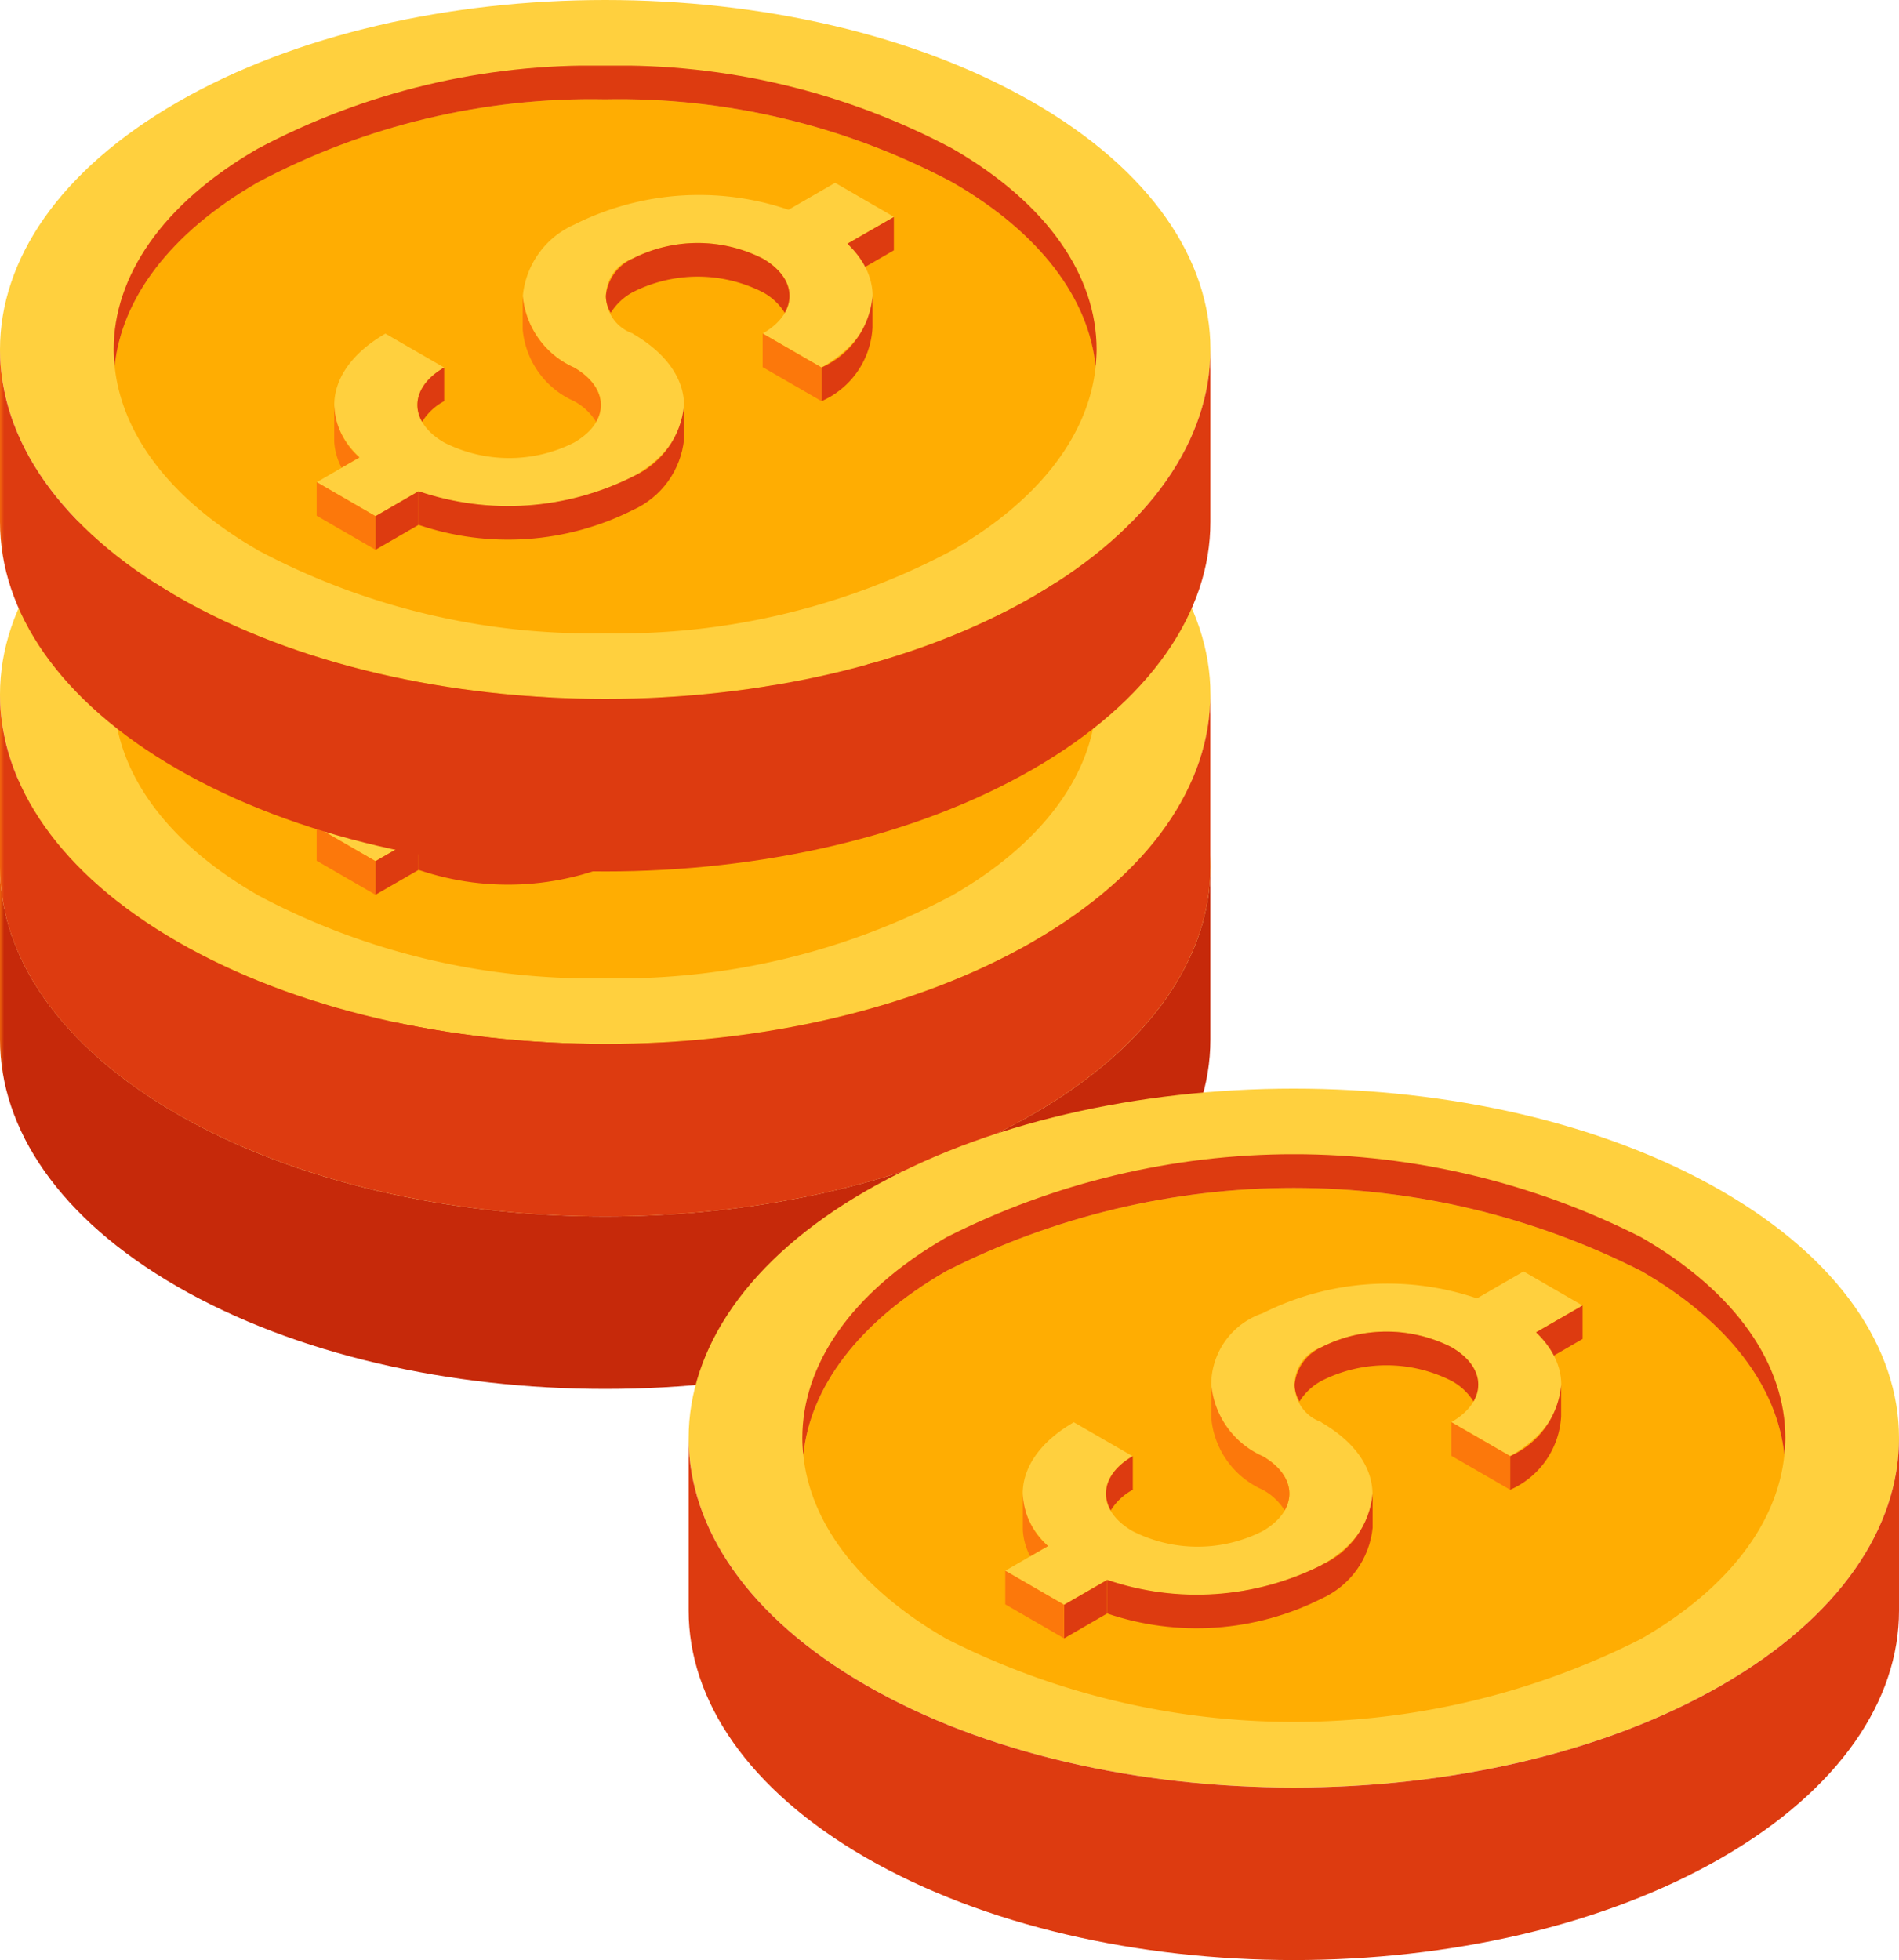 <svg id="Group_5719" data-name="Group 5719" xmlns="http://www.w3.org/2000/svg" xmlns:xlink="http://www.w3.org/1999/xlink" width="77.497" height="79.979" viewBox="0 0 77.497 79.979">
  <defs>
    <clipPath id="clip-path">
      <rect id="Rectangle_1347" data-name="Rectangle 1347" width="77.497" height="79.979" fill="none"/>
    </clipPath>
    <clipPath id="clip-path-2">
      <path id="Path_5252" data-name="Path 5252" d="M42.159,159.134c-4.821,2.784-11.141,4.177-17.46,4.177s-12.641-1.392-17.464-4.177S0,152.7,0,149.051v7.04c0,3.648,2.412,7.3,7.234,10.081S18.378,170.35,24.7,170.35s12.639-1.392,17.46-4.175,7.237-6.435,7.235-10.085v-7.038c0,3.648-2.41,7.3-7.235,10.083" transform="translate(0 -149.051)" fill="none"/>
    </clipPath>
    <linearGradient id="linear-gradient" y1="2.094" x2="0.005" y2="2.094" gradientUnits="objectBoundingBox">
      <stop offset="0" stop-color="#fc780b"/>
      <stop offset="1" stop-color="#c6290a"/>
    </linearGradient>
    <clipPath id="clip-path-4">
      <path id="Path_5254" data-name="Path 5254" d="M25.42,103.653c-3.916,2.261-5.873,5.224-5.873,8.188a6.378,6.378,0,0,0,.04.686c.279-2.731,2.222-5.414,5.834-7.5A28.994,28.994,0,0,1,39.6,101.633a28.986,28.986,0,0,1,14.183,3.392c3.614,2.087,5.557,4.772,5.835,7.5a6.5,6.5,0,0,0,.041-.688c0-2.963-1.959-5.927-5.876-8.188A29,29,0,0,0,39.6,100.26a29.008,29.008,0,0,0-14.183,3.393" transform="translate(-19.547 -100.26)" fill="none"/>
    </clipPath>
    <linearGradient id="linear-gradient-2" x1="-0.116" y1="4.58" x2="-0.11" y2="4.58" gradientUnits="objectBoundingBox">
      <stop offset="0" stop-color="#fc780b"/>
      <stop offset="1" stop-color="#dd3b10"/>
    </linearGradient>
    <clipPath id="clip-path-6">
      <path id="Path_5265" data-name="Path 5265" d="M80.7,161.539a11.351,11.351,0,0,1-8.751.6v1.373a11.343,11.343,0,0,0,8.751-.606,3.559,3.559,0,0,0,2.087-2.892l0,0v-1.393a3.556,3.556,0,0,1-2.089,2.911" transform="translate(-71.947 -158.628)" fill="none"/>
    </clipPath>
    <linearGradient id="linear-gradient-3" x1="-1.575" y1="7.235" x2="-1.553" y2="7.235" xlink:href="#linear-gradient-2"/>
    <clipPath id="clip-path-8">
      <path id="Path_5268" data-name="Path 5268" d="M42.159,129.477c-4.821,2.784-11.141,4.177-17.46,4.177s-12.641-1.393-17.464-4.177S0,123.042,0,119.394v7.04c0,3.648,2.412,7.3,7.234,10.081s11.144,4.177,17.464,4.177,12.639-1.392,17.46-4.175,7.237-6.435,7.235-10.086v-7.038c0,3.648-2.41,7.3-7.235,10.083" transform="translate(0 -119.394)" fill="none"/>
    </clipPath>
    <linearGradient id="linear-gradient-4" x1="0" y1="2.425" x2="0.005" y2="2.425" xlink:href="#linear-gradient-2"/>
    <clipPath id="clip-path-10">
      <path id="Path_5270" data-name="Path 5270" d="M25.42,73.995c-3.916,2.261-5.873,5.224-5.873,8.188a6.371,6.371,0,0,0,.04.685c.279-2.73,2.222-5.414,5.834-7.5A28.991,28.991,0,0,1,39.6,71.976a28.983,28.983,0,0,1,14.183,3.392c3.614,2.087,5.557,4.772,5.835,7.5a6.49,6.49,0,0,0,.041-.688c0-2.963-1.959-5.927-5.876-8.188A29,29,0,0,0,39.6,70.6,29.01,29.01,0,0,0,25.42,73.995" transform="translate(-19.547 -70.602)" fill="none"/>
    </clipPath>
    <linearGradient id="linear-gradient-5" x1="-0.116" y1="5.153" x2="-0.11" y2="5.153" xlink:href="#linear-gradient-2"/>
    <clipPath id="clip-path-12">
      <path id="Path_5281" data-name="Path 5281" d="M80.7,131.881a11.351,11.351,0,0,1-8.751.6v1.373a11.342,11.342,0,0,0,8.751-.607,3.558,3.558,0,0,0,2.087-2.892l0,0V128.97a3.556,3.556,0,0,1-2.089,2.911" transform="translate(-71.947 -128.97)" fill="none"/>
    </clipPath>
    <linearGradient id="linear-gradient-6" x1="-1.575" y1="8.437" x2="-1.553" y2="8.437" xlink:href="#linear-gradient-2"/>
    <clipPath id="clip-path-14">
      <path id="Path_5284" data-name="Path 5284" d="M42.159,70.162c-4.821,2.784-11.141,4.177-17.46,4.177S12.057,72.946,7.234,70.162,0,63.727,0,60.079v7.04c0,3.648,2.412,7.3,7.234,10.081S18.378,81.378,24.7,81.378s12.639-1.392,17.46-4.176,7.237-6.435,7.235-10.085V60.079c0,3.648-2.41,7.3-7.235,10.083" transform="translate(0 -60.079)" fill="none"/>
    </clipPath>
    <linearGradient id="linear-gradient-7" x1="0" y1="3.086" x2="0.005" y2="3.086" xlink:href="#linear-gradient-2"/>
    <clipPath id="clip-path-16">
      <path id="Path_5286" data-name="Path 5286" d="M25.42,14.681c-3.916,2.261-5.873,5.224-5.873,8.188a6.379,6.379,0,0,0,.04.686c.279-2.731,2.222-5.414,5.834-7.5A28.994,28.994,0,0,1,39.6,12.662a28.986,28.986,0,0,1,14.183,3.391c3.614,2.087,5.557,4.772,5.835,7.5a6.5,6.5,0,0,0,.041-.688c0-2.963-1.959-5.927-5.876-8.188A29,29,0,0,0,39.6,11.288,29.008,29.008,0,0,0,25.42,14.681" transform="translate(-19.547 -11.288)" fill="none"/>
    </clipPath>
    <linearGradient id="linear-gradient-8" x1="-0.116" y1="6.301" x2="-0.11" y2="6.301" xlink:href="#linear-gradient-2"/>
    <clipPath id="clip-path-18">
      <path id="Path_5297" data-name="Path 5297" d="M80.7,72.567a11.352,11.352,0,0,1-8.751.6v1.373a11.342,11.342,0,0,0,8.751-.606,3.559,3.559,0,0,0,2.087-2.892l0,0V69.656A3.556,3.556,0,0,1,80.7,72.567" transform="translate(-71.947 -69.656)" fill="none"/>
    </clipPath>
    <linearGradient id="linear-gradient-9" x1="-1.575" y1="10.844" x2="-1.553" y2="10.844" xlink:href="#linear-gradient-2"/>
    <clipPath id="clip-path-20">
      <path id="Path_5300" data-name="Path 5300" d="M160.567,257.323c-4.822,2.784-11.141,4.177-17.461,4.177s-12.641-1.392-17.464-4.177-7.234-6.435-7.234-10.083v7.04c0,3.648,2.412,7.3,7.234,10.081s11.144,4.178,17.464,4.178,12.639-1.392,17.461-4.175,7.237-6.435,7.235-10.085V247.24c0,3.648-2.41,7.3-7.235,10.083" transform="translate(-118.408 -247.24)" fill="none"/>
    </clipPath>
    <linearGradient id="linear-gradient-10" x1="-0.569" y1="1" x2="-0.564" y2="1" xlink:href="#linear-gradient-2"/>
    <clipPath id="clip-path-22">
      <path id="Path_5302" data-name="Path 5302" d="M143.828,201.841c-3.916,2.261-5.873,5.224-5.873,8.188a6.378,6.378,0,0,0,.04.686c.279-2.731,2.222-5.414,5.834-7.5a31.351,31.351,0,0,1,28.366,0c3.614,2.087,5.557,4.772,5.835,7.5a6.49,6.49,0,0,0,.041-.688c0-2.963-1.959-5.927-5.876-8.188a31.345,31.345,0,0,0-28.366,0" transform="translate(-137.955 -198.449)" fill="none"/>
    </clipPath>
    <linearGradient id="linear-gradient-11" x1="-0.816" y1="2.68" x2="-0.81" y2="2.68" xlink:href="#linear-gradient-2"/>
    <clipPath id="clip-path-24">
      <path id="Path_5313" data-name="Path 5313" d="M199.105,259.728a11.352,11.352,0,0,1-8.751.6v1.373a11.344,11.344,0,0,0,8.751-.606,3.56,3.56,0,0,0,2.087-2.892l0,0v-1.393a3.556,3.556,0,0,1-2.089,2.911" transform="translate(-190.354 -256.817)" fill="none"/>
    </clipPath>
    <linearGradient id="linear-gradient-12" x1="-4.168" y1="3.251" x2="-4.146" y2="3.251" xlink:href="#linear-gradient-2"/>
  </defs>
  <g id="Group_5569" data-name="Group 5569">
    <g id="Group_5568" data-name="Group 5568" clip-path="url(#clip-path)">
      <path id="Path_5251" data-name="Path 5251" d="M0,103.231c0-3.648,2.41-7.3,7.233-10.083S18.376,88.972,24.7,88.972s12.64,1.393,17.462,4.176,7.234,6.433,7.235,10.083-2.41,7.3-7.235,10.083-11.141,4.177-17.461,4.177S12.057,116.1,7.234,113.314,0,106.879,0,103.231" transform="translate(0 -67.855)" fill="#ffd03e"/>
    </g>
  </g>
  <g id="Group_5571" data-name="Group 5571" transform="translate(0 35.376)">
    <g id="Group_5570" data-name="Group 5570" clip-path="url(#clip-path-2)">
      <rect id="Rectangle_1348" data-name="Rectangle 1348" width="49.396" height="21.299" transform="translate(0 0)" fill="url(#linear-gradient)"/>
    </g>
  </g>
  <g id="Group_5573" data-name="Group 5573">
    <g id="Group_5572" data-name="Group 5572" clip-path="url(#clip-path)">
      <path id="Path_5253" data-name="Path 5253" d="M25.55,124.443a29,29,0,0,0,14.183,3.393,28.992,28.992,0,0,0,14.18-3.393c3.614-2.085,5.557-4.771,5.835-7.5-.278-2.731-2.221-5.416-5.835-7.5a28.985,28.985,0,0,0-14.183-3.391,28.994,28.994,0,0,0-14.183,3.391c-3.612,2.087-5.554,4.77-5.834,7.5.28,2.731,2.222,5.417,5.837,7.5" transform="translate(-15.034 -80.878)" fill="#ffad02"/>
    </g>
  </g>
  <g id="Group_5575" data-name="Group 5575" transform="translate(4.639 23.796)">
    <g id="Group_5574" data-name="Group 5574" clip-path="url(#clip-path-4)">
      <rect id="Rectangle_1350" data-name="Rectangle 1350" width="40.116" height="12.268" transform="translate(0 0)" fill="url(#linear-gradient-2)"/>
    </g>
  </g>
  <g id="Group_5577" data-name="Group 5577">
    <g id="Group_5576" data-name="Group 5576" clip-path="url(#clip-path)">
      <path id="Path_5255" data-name="Path 5255" d="M145.688,128.718l1.9-1.1v-1.371l-1.9,1.094Z" transform="translate(-111.11 -96.287)" fill="#dd3b10"/>
      <path id="Path_5256" data-name="Path 5256" d="M67.347,126.55a1.614,1.614,0,0,1,0-3.059,5.858,5.858,0,0,1,5.3,0c1.461.843,1.461,2.216,0,3.059l2.4,1.386c2.371-1.369,2.717-3.467,1.05-5.053L78,121.79l-2.4-1.389-1.9,1.1a11.341,11.341,0,0,0-8.751.609,3.077,3.077,0,0,0,0,5.831c1.461.844,1.462,2.216,0,3.059a5.865,5.865,0,0,1-5.3,0c-1.46-.843-1.46-2.215,0-3.059l-2.4-1.386c-2.373,1.369-2.719,3.467-1.055,5.053l-1.749,1.01,2.4,1.388,1.75-1.011a11.351,11.351,0,0,0,8.751-.6c2.785-1.61,2.785-4.226,0-5.835" transform="translate(-41.52 -91.825)" fill="#ffd03e"/>
      <path id="Path_5257" data-name="Path 5257" d="M54.442,173.226l2.4,1.388v-1.373l-2.4-1.388Z" transform="translate(-41.52 -131.065)" fill="#fc780b"/>
      <path id="Path_5258" data-name="Path 5258" d="M64.572,175.825l1.75-1.011v-1.373l-1.75,1.011Z" transform="translate(-49.246 -132.276)" fill="#dd3b10"/>
      <path id="Path_5259" data-name="Path 5259" d="M131.138,147.681l2.4,1.387V147.7l-2.4-1.386Z" transform="translate(-100.014 -111.584)" fill="#fc780b"/>
      <path id="Path_5260" data-name="Path 5260" d="M72.861,153.523V152.15c-1.036.6-1.333,1.464-.9,2.216a2.384,2.384,0,0,1,.9-.843" transform="translate(-54.735 -116.039)" fill="#dd3b10"/>
      <path id="Path_5261" data-name="Path 5261" d="M57.46,158.3l0,1.546,0,0a2.643,2.643,0,0,0,.3,1.083l.728-.42a2.951,2.951,0,0,1-1.028-2.2Z" transform="translate(-43.822 -120.732)" fill="#fc780b"/>
      <path id="Path_5262" data-name="Path 5262" d="M91.966,144.15a2.38,2.38,0,0,1,.9.844c.434-.752.135-1.617-.9-2.216a3.547,3.547,0,0,1-2.093-2.917v1.374a3.547,3.547,0,0,0,2.093,2.915" transform="translate(-68.542 -106.666)" fill="#fc780b"/>
      <path id="Path_5263" data-name="Path 5263" d="M117.612,158.479v-.028h0c0,.009,0,.018,0,.028" transform="translate(-89.696 -120.844)" fill="#fbba05"/>
      <path id="Path_5264" data-name="Path 5264" d="M143.344,139.855a3.523,3.523,0,0,1-2.079,2.918v1.373a3.482,3.482,0,0,0,2.078-3l0,0v-1.3Z" transform="translate(-107.737 -106.662)" fill="#dd3b10"/>
    </g>
  </g>
  <g id="Group_5579" data-name="Group 5579" transform="translate(17.076 37.649)">
    <g id="Group_5578" data-name="Group 5578" clip-path="url(#clip-path-6)">
      <rect id="Rectangle_1352" data-name="Rectangle 1352" width="10.841" height="5.85" transform="translate(0 0)" fill="url(#linear-gradient-3)"/>
    </g>
  </g>
  <g id="Group_5581" data-name="Group 5581">
    <g id="Group_5580" data-name="Group 5580" clip-path="url(#clip-path)">
      <path id="Path_5266" data-name="Path 5266" d="M110.588,131.386a5.858,5.858,0,0,0-5.3,0,1.864,1.864,0,0,0-1.1,1.529,1.366,1.366,0,0,0,.2.687,2.4,2.4,0,0,1,.9-.843,5.856,5.856,0,0,1,5.3,0,2.376,2.376,0,0,1,.9.843c.435-.754.138-1.618-.9-2.216" transform="translate(-79.464 -99.72)" fill="#dd3b10"/>
      <path id="Path_5267" data-name="Path 5267" d="M0,73.574c0-3.648,2.41-7.3,7.233-10.083S18.376,59.315,24.7,59.315s12.64,1.393,17.462,4.176,7.234,6.433,7.235,10.083-2.41,7.3-7.235,10.083S31.018,87.834,24.7,87.834,12.057,86.441,7.234,83.657,0,77.222,0,73.574" transform="translate(0 -45.237)" fill="#ffd03e"/>
    </g>
  </g>
  <g id="Group_5583" data-name="Group 5583" transform="translate(0 28.337)">
    <g id="Group_5582" data-name="Group 5582" clip-path="url(#clip-path-8)">
      <rect id="Rectangle_1354" data-name="Rectangle 1354" width="49.396" height="21.299" transform="translate(0 0)" fill="url(#linear-gradient-4)"/>
    </g>
  </g>
  <g id="Group_5585" data-name="Group 5585">
    <g id="Group_5584" data-name="Group 5584" clip-path="url(#clip-path)">
      <path id="Path_5269" data-name="Path 5269" d="M25.55,94.785a29,29,0,0,0,14.183,3.393,28.992,28.992,0,0,0,14.18-3.393c3.614-2.085,5.557-4.771,5.835-7.5-.278-2.731-2.221-5.416-5.835-7.5A28.982,28.982,0,0,0,39.73,76.39a28.991,28.991,0,0,0-14.183,3.392c-3.612,2.087-5.554,4.77-5.834,7.5.28,2.731,2.222,5.417,5.837,7.5" transform="translate(-15.034 -58.26)" fill="#ffad02"/>
    </g>
  </g>
  <g id="Group_5587" data-name="Group 5587" transform="translate(4.639 16.757)">
    <g id="Group_5586" data-name="Group 5586" clip-path="url(#clip-path-10)">
      <rect id="Rectangle_1356" data-name="Rectangle 1356" width="40.116" height="12.268" transform="translate(0 0)" fill="url(#linear-gradient-5)"/>
    </g>
  </g>
  <g id="Group_5589" data-name="Group 5589">
    <g id="Group_5588" data-name="Group 5588" clip-path="url(#clip-path)">
      <path id="Path_5271" data-name="Path 5271" d="M145.688,99.061l1.9-1.1V96.594l-1.9,1.094Z" transform="translate(-111.11 -73.668)" fill="#dd3b10"/>
      <path id="Path_5272" data-name="Path 5272" d="M67.347,96.893a1.614,1.614,0,0,1,0-3.059,5.858,5.858,0,0,1,5.3,0c1.461.843,1.461,2.216,0,3.059l2.4,1.386c2.371-1.369,2.717-3.467,1.05-5.053L78,92.133l-2.4-1.389-1.9,1.1a11.341,11.341,0,0,0-8.751.609,3.077,3.077,0,0,0,0,5.831c1.461.844,1.462,2.216,0,3.059a5.864,5.864,0,0,1-5.3,0c-1.46-.843-1.46-2.215,0-3.059l-2.4-1.386c-2.373,1.369-2.719,3.467-1.055,5.053l-1.749,1.01,2.4,1.388,1.75-1.011a11.351,11.351,0,0,0,8.751-.6c2.785-1.609,2.785-4.226,0-5.835" transform="translate(-41.52 -69.207)" fill="#ffd03e"/>
      <path id="Path_5273" data-name="Path 5273" d="M54.442,143.569l2.4,1.388v-1.373l-2.4-1.388Z" transform="translate(-41.52 -108.447)" fill="#fc780b"/>
      <path id="Path_5274" data-name="Path 5274" d="M64.572,146.167l1.75-1.011v-1.373l-1.75,1.011Z" transform="translate(-49.246 -109.658)" fill="#dd3b10"/>
      <path id="Path_5275" data-name="Path 5275" d="M131.138,118.023l2.4,1.387v-1.373l-2.4-1.386Z" transform="translate(-100.014 -88.965)" fill="#fc780b"/>
      <path id="Path_5276" data-name="Path 5276" d="M72.861,123.865v-1.373c-1.036.6-1.333,1.464-.9,2.216a2.381,2.381,0,0,1,.9-.843" transform="translate(-54.735 -93.42)" fill="#dd3b10"/>
      <path id="Path_5277" data-name="Path 5277" d="M57.46,128.647l0,1.546,0,0a2.643,2.643,0,0,0,.3,1.083l.728-.42a2.951,2.951,0,0,1-1.028-2.2Z" transform="translate(-43.822 -98.114)" fill="#fc780b"/>
      <path id="Path_5278" data-name="Path 5278" d="M91.966,114.492a2.38,2.38,0,0,1,.9.844c.434-.752.135-1.617-.9-2.216a3.547,3.547,0,0,1-2.093-2.917v1.374a3.547,3.547,0,0,0,2.093,2.915" transform="translate(-68.542 -84.047)" fill="#fc780b"/>
      <path id="Path_5279" data-name="Path 5279" d="M117.612,128.821v-.028h0c0,.009,0,.018,0,.028" transform="translate(-89.696 -98.225)" fill="#fbba05"/>
      <path id="Path_5280" data-name="Path 5280" d="M143.344,110.2a3.523,3.523,0,0,1-2.079,2.918v1.373a3.482,3.482,0,0,0,2.078-3l0,0v-1.3Z" transform="translate(-107.737 -84.043)" fill="#dd3b10"/>
    </g>
  </g>
  <g id="Group_5591" data-name="Group 5591" transform="translate(17.076 30.61)">
    <g id="Group_5590" data-name="Group 5590" clip-path="url(#clip-path-12)">
      <rect id="Rectangle_1358" data-name="Rectangle 1358" width="10.841" height="5.851" fill="url(#linear-gradient-6)"/>
    </g>
  </g>
  <g id="Group_5593" data-name="Group 5593">
    <g id="Group_5592" data-name="Group 5592" clip-path="url(#clip-path)">
      <path id="Path_5282" data-name="Path 5282" d="M110.588,101.729a5.858,5.858,0,0,0-5.3,0,1.864,1.864,0,0,0-1.1,1.529,1.364,1.364,0,0,0,.2.687,2.4,2.4,0,0,1,.9-.842,5.856,5.856,0,0,1,5.3,0,2.376,2.376,0,0,1,.9.843c.435-.754.138-1.618-.9-2.216" transform="translate(-79.464 -77.102)" fill="#dd3b10"/>
      <path id="Path_5283" data-name="Path 5283" d="M0,14.259c0-3.648,2.41-7.3,7.233-10.083S18.376,0,24.7,0s12.64,1.393,17.462,4.176,7.234,6.433,7.235,10.083-2.41,7.3-7.235,10.083S31.018,28.519,24.7,28.519,12.057,27.126,7.234,24.342,0,17.907,0,14.259" transform="translate(0)" fill="#ffd03e"/>
    </g>
  </g>
  <g id="Group_5595" data-name="Group 5595" transform="translate(0 14.259)">
    <g id="Group_5594" data-name="Group 5594" clip-path="url(#clip-path-14)">
      <rect id="Rectangle_1360" data-name="Rectangle 1360" width="49.396" height="21.299" transform="translate(0 0)" fill="url(#linear-gradient-7)"/>
    </g>
  </g>
  <g id="Group_5597" data-name="Group 5597">
    <g id="Group_5596" data-name="Group 5596" clip-path="url(#clip-path)">
      <path id="Path_5285" data-name="Path 5285" d="M25.55,35.471a29,29,0,0,0,14.183,3.393,28.992,28.992,0,0,0,14.18-3.393c3.614-2.085,5.557-4.771,5.835-7.5-.278-2.731-2.221-5.416-5.835-7.5A28.985,28.985,0,0,0,39.73,17.076a28.994,28.994,0,0,0-14.183,3.391c-3.612,2.087-5.554,4.77-5.834,7.5.28,2.731,2.222,5.417,5.837,7.5" transform="translate(-15.034 -13.023)" fill="#ffad02"/>
    </g>
  </g>
  <g id="Group_5599" data-name="Group 5599" transform="translate(4.639 2.679)">
    <g id="Group_5598" data-name="Group 5598" clip-path="url(#clip-path-16)">
      <rect id="Rectangle_1362" data-name="Rectangle 1362" width="40.116" height="12.268" transform="translate(0 0)" fill="url(#linear-gradient-8)"/>
    </g>
  </g>
  <g id="Group_5601" data-name="Group 5601">
    <g id="Group_5600" data-name="Group 5600" clip-path="url(#clip-path)">
      <path id="Path_5287" data-name="Path 5287" d="M145.688,39.746l1.9-1.1V37.28l-1.9,1.094Z" transform="translate(-111.11 -28.432)" fill="#dd3b10"/>
      <path id="Path_5288" data-name="Path 5288" d="M67.347,37.578a1.614,1.614,0,0,1,0-3.059,5.858,5.858,0,0,1,5.3,0c1.461.843,1.461,2.216,0,3.059l2.4,1.386c2.371-1.369,2.717-3.467,1.05-5.053L78,32.818l-2.4-1.389-1.9,1.1a11.342,11.342,0,0,0-8.751.609,3.542,3.542,0,0,0-2.093,2.914,3.547,3.547,0,0,0,2.093,2.917c1.461.844,1.462,2.216,0,3.059a5.865,5.865,0,0,1-5.3,0c-1.46-.843-1.46-2.215,0-3.059l-2.4-1.386c-2.373,1.369-2.719,3.467-1.055,5.053l-1.749,1.01,2.4,1.388,1.75-1.011a11.351,11.351,0,0,0,8.751-.6c2.785-1.61,2.785-4.226,0-5.835" transform="translate(-41.52 -23.97)" fill="#ffd03e"/>
      <path id="Path_5289" data-name="Path 5289" d="M54.442,84.254l2.4,1.388V84.269l-2.4-1.388Z" transform="translate(-41.52 -63.21)" fill="#fc780b"/>
      <path id="Path_5290" data-name="Path 5290" d="M64.572,86.853l1.75-1.011V84.469l-1.75,1.011Z" transform="translate(-49.246 -64.421)" fill="#dd3b10"/>
      <path id="Path_5291" data-name="Path 5291" d="M131.138,58.709l2.4,1.387V58.723l-2.4-1.386Z" transform="translate(-100.014 -43.728)" fill="#fc780b"/>
      <path id="Path_5292" data-name="Path 5292" d="M72.861,64.551V63.178c-1.036.6-1.333,1.464-.9,2.216a2.384,2.384,0,0,1,.9-.843" transform="translate(-54.735 -48.183)" fill="#dd3b10"/>
      <path id="Path_5293" data-name="Path 5293" d="M57.46,69.332l0,1.546,0,0a2.642,2.642,0,0,0,.3,1.083l.728-.42a2.951,2.951,0,0,1-1.028-2.2Z" transform="translate(-43.822 -52.877)" fill="#fc780b"/>
      <path id="Path_5294" data-name="Path 5294" d="M91.966,55.178a2.383,2.383,0,0,1,.9.844c.434-.752.135-1.617-.9-2.216a3.547,3.547,0,0,1-2.093-2.917v1.374a3.547,3.547,0,0,0,2.093,2.915" transform="translate(-68.542 -38.811)" fill="#fc780b"/>
      <path id="Path_5295" data-name="Path 5295" d="M117.612,69.507v-.028h0c0,.009,0,.017,0,.028" transform="translate(-89.696 -52.989)" fill="#fbba05"/>
      <path id="Path_5296" data-name="Path 5296" d="M143.344,50.883a3.523,3.523,0,0,1-2.079,2.918v1.373a3.482,3.482,0,0,0,2.078-3l0,0v-1.3Z" transform="translate(-107.737 -38.806)" fill="#dd3b10"/>
    </g>
  </g>
  <g id="Group_5603" data-name="Group 5603" transform="translate(17.076 16.532)">
    <g id="Group_5602" data-name="Group 5602" clip-path="url(#clip-path-18)">
      <rect id="Rectangle_1364" data-name="Rectangle 1364" width="10.841" height="5.851" transform="translate(0 0)" fill="url(#linear-gradient-9)"/>
    </g>
  </g>
  <g id="Group_5605" data-name="Group 5605">
    <g id="Group_5604" data-name="Group 5604" clip-path="url(#clip-path)">
      <path id="Path_5298" data-name="Path 5298" d="M110.588,42.414a5.858,5.858,0,0,0-5.3,0,1.864,1.864,0,0,0-1.1,1.529,1.365,1.365,0,0,0,.2.687,2.4,2.4,0,0,1,.9-.843,5.856,5.856,0,0,1,5.3,0,2.376,2.376,0,0,1,.9.843c.435-.754.138-1.618-.9-2.216" transform="translate(-79.464 -31.865)" fill="#dd3b10"/>
      <path id="Path_5299" data-name="Path 5299" d="M118.408,201.42c0-3.648,2.41-7.3,7.233-10.083s11.143-4.176,17.464-4.176,12.64,1.393,17.462,4.176,7.234,6.433,7.235,10.083-2.41,7.3-7.235,10.083-11.141,4.177-17.461,4.177-12.641-1.392-17.464-4.177-7.233-6.435-7.234-10.083" transform="translate(-90.305 -142.74)" fill="#ffd03e"/>
    </g>
  </g>
  <g id="Group_5607" data-name="Group 5607" transform="translate(28.103 58.68)">
    <g id="Group_5606" data-name="Group 5606" clip-path="url(#clip-path-20)">
      <rect id="Rectangle_1366" data-name="Rectangle 1366" width="49.396" height="21.299" transform="translate(0)" fill="url(#linear-gradient-10)"/>
    </g>
  </g>
  <g id="Group_5609" data-name="Group 5609">
    <g id="Group_5608" data-name="Group 5608" clip-path="url(#clip-path)">
      <path id="Path_5301" data-name="Path 5301" d="M143.959,222.632a31.333,31.333,0,0,0,28.363,0c3.614-2.085,5.557-4.771,5.835-7.5-.278-2.731-2.221-5.416-5.835-7.5a31.351,31.351,0,0,0-28.366,0c-3.612,2.087-5.555,4.77-5.834,7.5.279,2.731,2.222,5.417,5.837,7.5" transform="translate(-105.34 -155.763)" fill="#ffad02"/>
    </g>
  </g>
  <g id="Group_5611" data-name="Group 5611" transform="translate(32.742 47.1)">
    <g id="Group_5610" data-name="Group 5610" clip-path="url(#clip-path-22)">
      <rect id="Rectangle_1368" data-name="Rectangle 1368" width="40.116" height="12.268" transform="translate(0 0)" fill="url(#linear-gradient-11)"/>
    </g>
  </g>
  <g id="Group_5613" data-name="Group 5613">
    <g id="Group_5612" data-name="Group 5612" clip-path="url(#clip-path)">
      <path id="Path_5303" data-name="Path 5303" d="M264.1,226.907l1.9-1.1v-1.371l-1.9,1.094Z" transform="translate(-201.415 -171.172)" fill="#dd3b10"/>
      <path id="Path_5304" data-name="Path 5304" d="M185.755,224.739a1.614,1.614,0,0,1,0-3.059,5.858,5.858,0,0,1,5.3,0c1.461.843,1.461,2.216,0,3.059l2.4,1.386c2.371-1.369,2.717-3.467,1.05-5.053l1.9-1.094L194,218.59l-1.9,1.1a11.342,11.342,0,0,0-8.752.609,3.077,3.077,0,0,0,0,5.831c1.461.844,1.462,2.216,0,3.059a5.864,5.864,0,0,1-5.3,0c-1.46-.843-1.46-2.215,0-3.059l-2.4-1.386c-2.373,1.369-2.719,3.467-1.055,5.053l-1.749,1.01,2.4,1.388,1.75-1.011a11.351,11.351,0,0,0,8.751-.6c2.785-1.61,2.785-4.226,0-5.835" transform="translate(-131.825 -166.71)" fill="#ffd03e"/>
      <path id="Path_5305" data-name="Path 5305" d="M172.849,271.415l2.4,1.388V271.43l-2.4-1.388Z" transform="translate(-131.825 -205.95)" fill="#fc780b"/>
      <path id="Path_5306" data-name="Path 5306" d="M182.979,274.014,184.73,273V271.63l-1.75,1.011Z" transform="translate(-139.551 -207.161)" fill="#dd3b10"/>
      <path id="Path_5307" data-name="Path 5307" d="M249.546,245.87l2.4,1.387v-1.373l-2.4-1.386Z" transform="translate(-190.318 -186.468)" fill="#fc780b"/>
      <path id="Path_5308" data-name="Path 5308" d="M191.269,251.712v-1.373c-1.036.6-1.333,1.464-.9,2.216a2.384,2.384,0,0,1,.9-.843" transform="translate(-145.04 -190.923)" fill="#dd3b10"/>
      <path id="Path_5309" data-name="Path 5309" d="M175.867,256.493l0,1.546,0,0a2.643,2.643,0,0,0,.3,1.083l.728-.42a2.95,2.95,0,0,1-1.028-2.2Z" transform="translate(-134.127 -195.617)" fill="#fc780b"/>
      <path id="Path_5310" data-name="Path 5310" d="M210.373,242.339a2.381,2.381,0,0,1,.9.844c.434-.752.135-1.617-.9-2.216a3.547,3.547,0,0,1-2.093-2.917v1.374a3.547,3.547,0,0,0,2.093,2.915" transform="translate(-158.847 -181.551)" fill="#fc780b"/>
      <path id="Path_5311" data-name="Path 5311" d="M236.02,256.668v-.028h0c0,.009,0,.018,0,.028" transform="translate(-180 -195.729)" fill="#fbba05"/>
      <path id="Path_5312" data-name="Path 5312" d="M261.751,238.044a3.524,3.524,0,0,1-2.079,2.918v1.373a3.481,3.481,0,0,0,2.078-3l0,0v-1.3Z" transform="translate(-198.041 -181.546)" fill="#dd3b10"/>
    </g>
  </g>
  <g id="Group_5615" data-name="Group 5615" transform="translate(45.179 60.953)">
    <g id="Group_5614" data-name="Group 5614" clip-path="url(#clip-path-24)">
      <rect id="Rectangle_1370" data-name="Rectangle 1370" width="10.841" height="5.85" transform="translate(0 0)" fill="url(#linear-gradient-12)"/>
    </g>
  </g>
  <g id="Group_5617" data-name="Group 5617">
    <g id="Group_5616" data-name="Group 5616" clip-path="url(#clip-path)">
      <path id="Path_5314" data-name="Path 5314" d="M229,229.575a5.858,5.858,0,0,0-5.3,0,1.865,1.865,0,0,0-1.1,1.529,1.364,1.364,0,0,0,.2.687,2.4,2.4,0,0,1,.9-.842,5.856,5.856,0,0,1,5.3,0,2.379,2.379,0,0,1,.9.843c.435-.754.138-1.618-.9-2.216" transform="translate(-169.768 -174.605)" fill="#dd3b10"/>
    </g>
  </g>
</svg>
